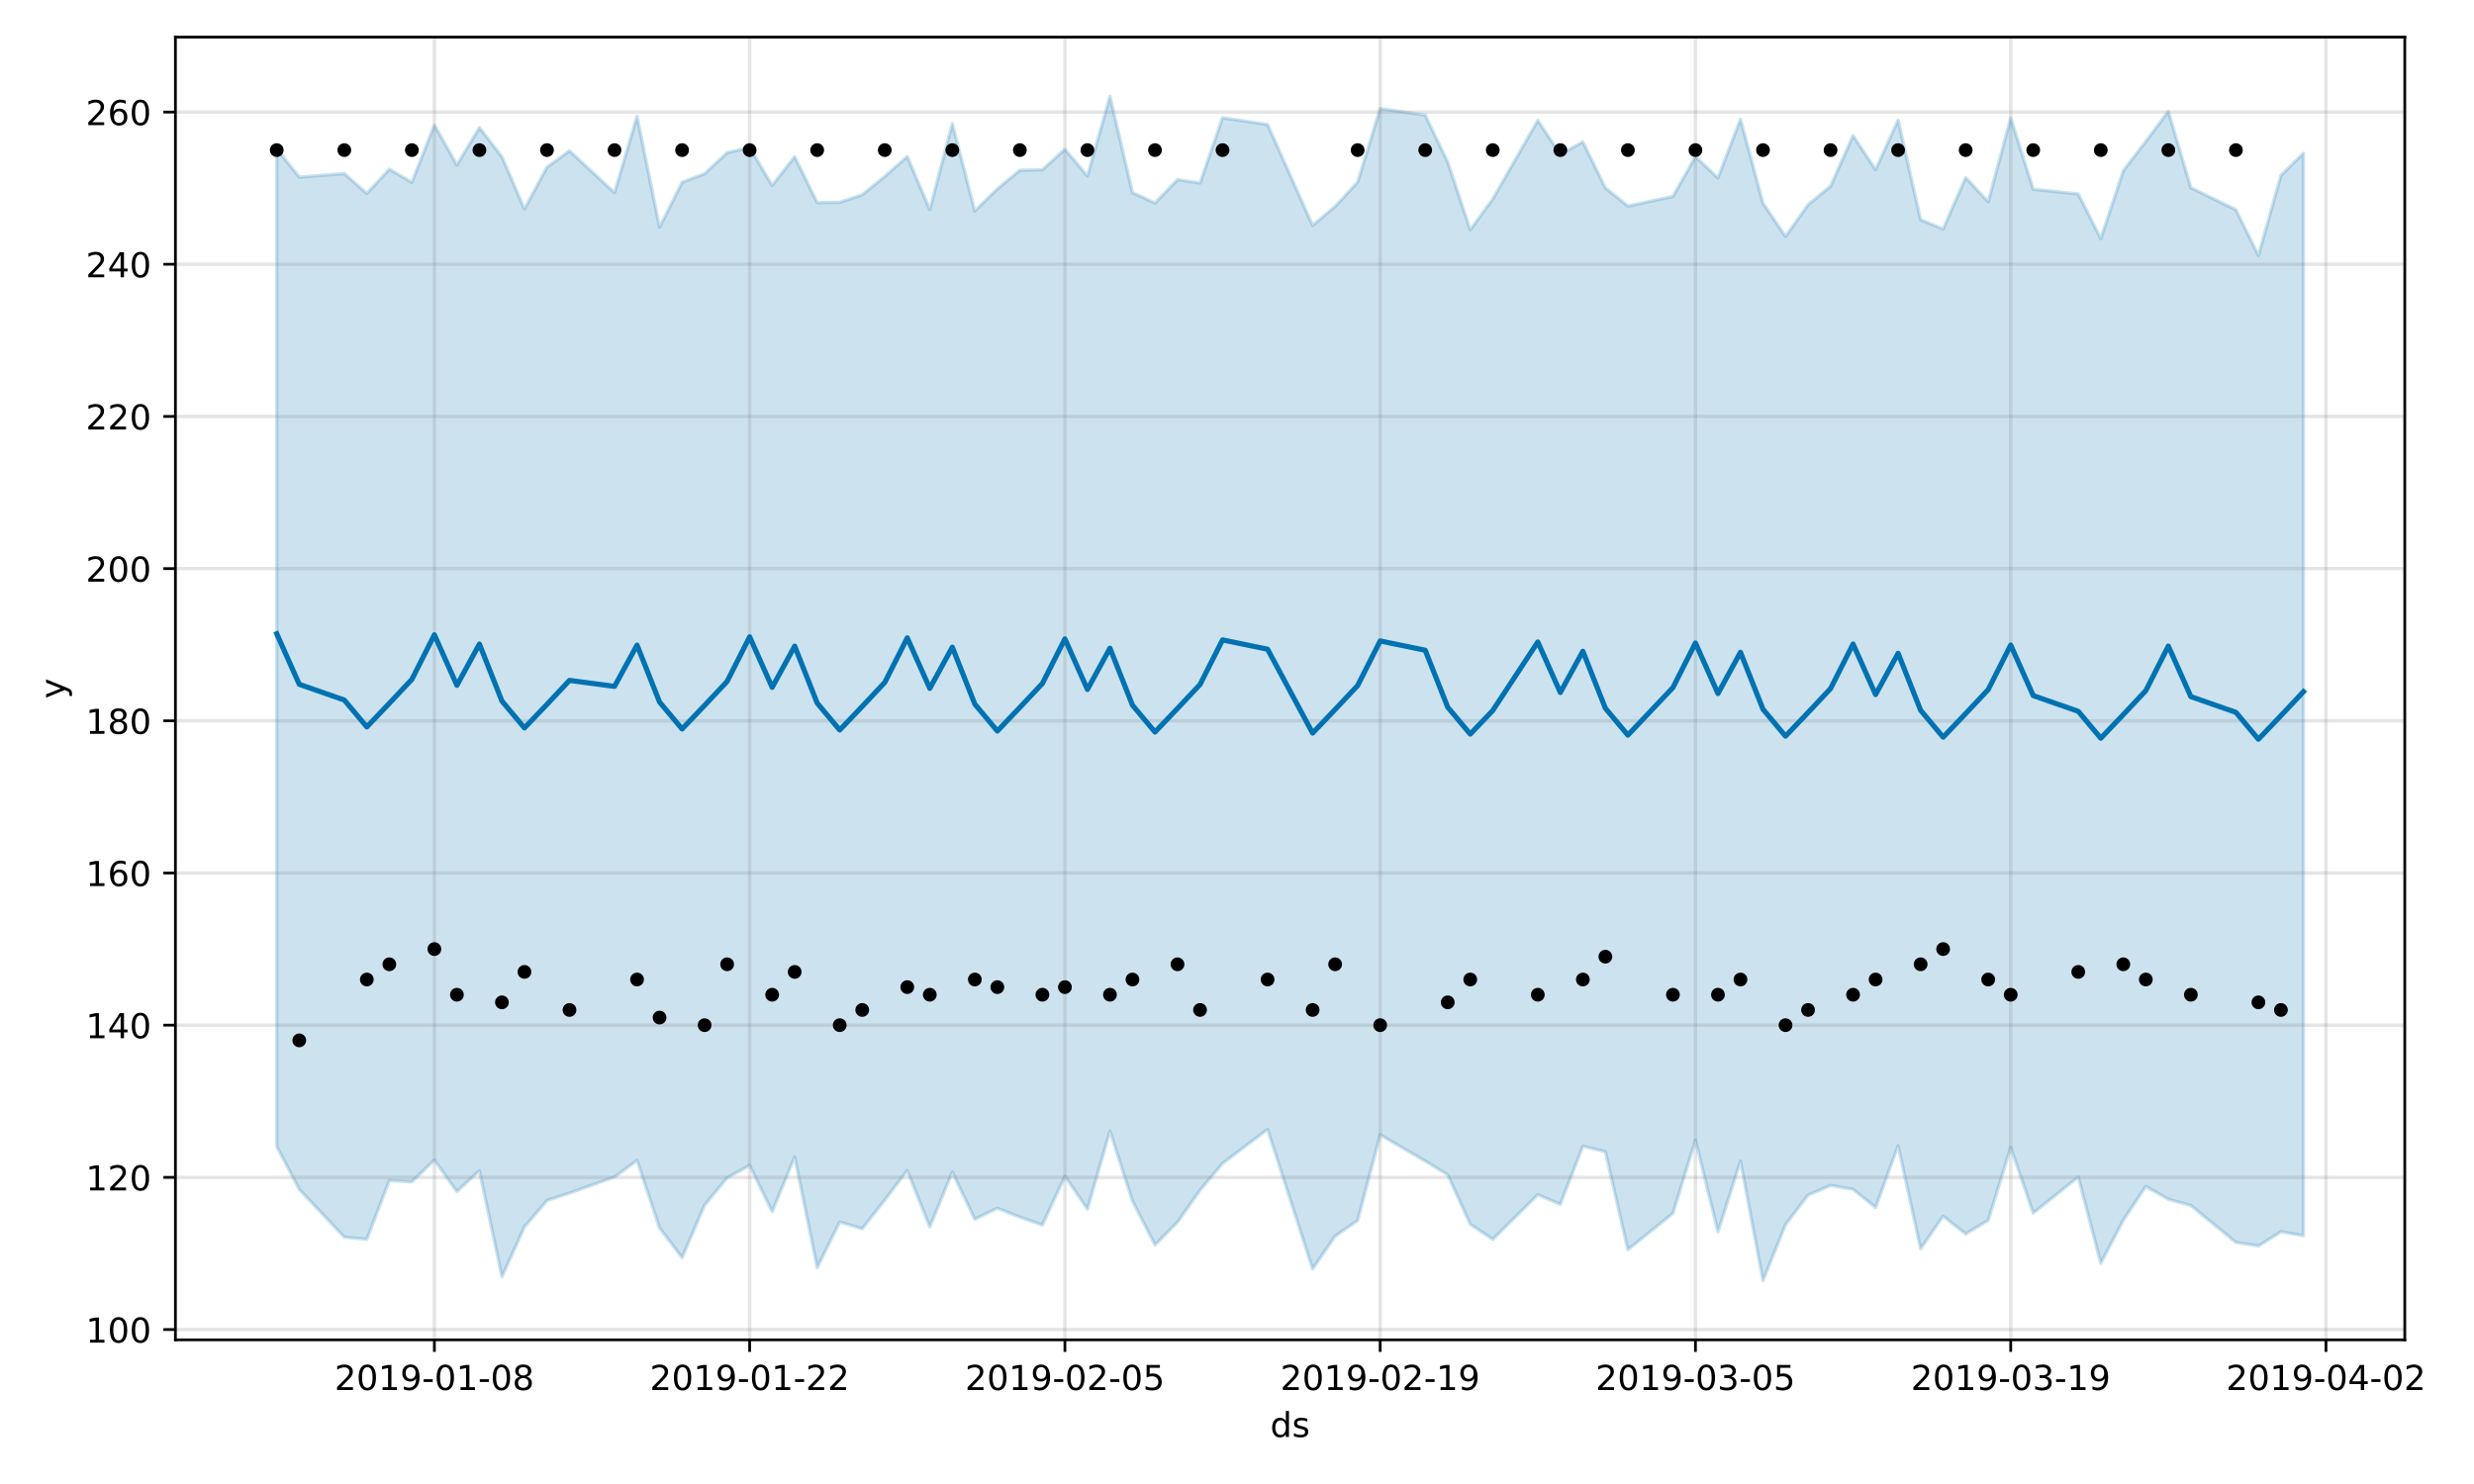<?xml version="1.0" encoding="utf-8" standalone="no"?>
<!DOCTYPE svg PUBLIC "-//W3C//DTD SVG 1.1//EN"
  "http://www.w3.org/Graphics/SVG/1.1/DTD/svg11.dtd">
<!-- Created with matplotlib (https://matplotlib.org/) -->
<svg height="432pt" version="1.1" viewBox="0 0 720 432" width="720pt" xmlns="http://www.w3.org/2000/svg" xmlns:xlink="http://www.w3.org/1999/xlink">
 <defs>
  <style type="text/css">
*{stroke-linecap:butt;stroke-linejoin:round;}
  </style>
 </defs>
 <g id="figure_1">
  <g id="patch_1">
   <path d="M 0 432 
L 720 432 
L 720 0 
L 0 0 
z
" style="fill:#ffffff;"/>
  </g>
  <g id="axes_1">
   <g id="patch_2">
    <path d="M 51.05 390.04 
L 699.857 390.04 
L 699.857 10.8 
L 51.05 10.8 
z
" style="fill:#ffffff;"/>
   </g>
   <g id="PolyCollection_1">
    <defs>
     <path d="M 80.541 -388.669 
L 80.541 -98.309 
L 87.095 -85.746 
L 100.202 -71.856 
L 106.756 -71.239 
L 113.309 -88.355 
L 119.863 -87.963 
L 126.417 -94.315 
L 132.97 -85.12 
L 139.524 -91.219 
L 146.077 -60.334 
L 152.631 -74.813 
L 159.185 -82.519 
L 165.738 -84.684 
L 178.845 -89.365 
L 185.399 -94.179 
L 191.953 -74.517 
L 198.506 -65.894 
L 205.06 -81.192 
L 211.613 -89.121 
L 218.167 -92.741 
L 224.721 -79.285 
L 231.274 -95.193 
L 237.828 -62.981 
L 244.381 -76.262 
L 250.935 -74.318 
L 257.489 -82.664 
L 264.042 -91.256 
L 270.596 -74.839 
L 277.15 -90.791 
L 283.703 -77.075 
L 290.257 -80.28 
L 296.81 -77.689 
L 303.364 -75.388 
L 309.918 -89.607 
L 316.471 -80.024 
L 323.025 -102.761 
L 329.578 -82.377 
L 336.132 -69.579 
L 342.686 -76.225 
L 349.239 -85.508 
L 355.793 -93.301 
L 368.9 -103.231 
L 382.007 -62.613 
L 388.561 -72.16 
L 395.114 -76.701 
L 401.668 -101.653 
L 414.775 -94.004 
L 421.329 -90.009 
L 427.883 -75.63 
L 434.436 -71.209 
L 447.543 -84.208 
L 454.097 -81.417 
L 460.651 -98.326 
L 467.204 -96.73 
L 473.758 -68.196 
L 486.865 -78.788 
L 493.419 -100.079 
L 499.972 -73.403 
L 506.526 -94.003 
L 513.079 -59.198 
L 519.633 -75.482 
L 526.187 -84.093 
L 532.74 -86.914 
L 539.294 -85.771 
L 545.847 -80.508 
L 552.401 -98.463 
L 558.955 -68.457 
L 565.508 -77.971 
L 572.062 -72.806 
L 578.616 -76.728 
L 585.169 -97.993 
L 591.723 -78.863 
L 604.83 -89.351 
L 611.384 -64.267 
L 617.937 -76.783 
L 624.491 -86.632 
L 631.044 -82.879 
L 637.598 -81.074 
L 650.705 -70.331 
L 657.259 -69.301 
L 663.812 -73.43 
L 670.366 -72.276 
L 670.366 -387.405 
L 670.366 -387.405 
L 663.812 -380.946 
L 657.259 -357.663 
L 650.705 -370.958 
L 637.598 -377.34 
L 631.044 -399.585 
L 624.491 -390.83 
L 617.937 -382.3 
L 611.384 -362.536 
L 604.83 -375.543 
L 591.723 -376.921 
L 585.169 -397.676 
L 578.616 -373.26 
L 572.062 -380.317 
L 565.508 -365.342 
L 558.955 -368.025 
L 552.401 -397.041 
L 545.847 -382.616 
L 539.294 -392.518 
L 532.74 -377.793 
L 526.187 -372.401 
L 519.633 -363.173 
L 513.079 -372.86 
L 506.526 -397.297 
L 499.972 -380.216 
L 493.419 -386.387 
L 486.865 -374.823 
L 473.758 -372.02 
L 467.204 -377.316 
L 460.651 -390.692 
L 454.097 -387.058 
L 447.543 -396.951 
L 434.436 -374.071 
L 427.883 -365.106 
L 421.329 -384.82 
L 414.775 -398.487 
L 401.668 -400.402 
L 395.114 -378.989 
L 388.561 -371.913 
L 382.007 -366.36 
L 368.9 -395.767 
L 355.793 -397.706 
L 349.239 -378.733 
L 342.686 -379.72 
L 336.132 -372.894 
L 329.578 -375.949 
L 323.025 -403.962 
L 316.471 -380.771 
L 309.918 -388.554 
L 303.364 -382.576 
L 296.81 -382.442 
L 290.257 -377.033 
L 283.703 -370.579 
L 277.15 -395.996 
L 270.596 -370.986 
L 264.042 -386.443 
L 257.489 -380.643 
L 250.935 -375.3 
L 244.381 -373.098 
L 237.828 -373.019 
L 231.274 -386.367 
L 224.721 -378.019 
L 218.167 -389.081 
L 211.613 -387.561 
L 205.06 -381.442 
L 198.506 -378.951 
L 191.953 -365.873 
L 185.399 -398.14 
L 178.845 -375.911 
L 165.738 -388.091 
L 159.185 -383.327 
L 152.631 -371.175 
L 146.077 -386.359 
L 139.524 -394.833 
L 132.97 -383.965 
L 126.417 -395.621 
L 119.863 -378.917 
L 113.309 -382.761 
L 106.756 -375.685 
L 100.202 -381.474 
L 87.095 -380.449 
L 80.541 -388.669 
z
" id="md297d607fe" style="stroke:#0072b2;stroke-opacity:0.2;"/>
    </defs>
    <g clip-path="url(#p75655ed208)">
     <use style="fill:#0072b2;fill-opacity:0.2;stroke:#0072b2;stroke-opacity:0.2;" x="0" xlink:href="#md297d607fe" y="432"/>
    </g>
   </g>
   <g id="matplotlib.axis_1">
    <g id="xtick_1">
     <g id="line2d_1">
      <path clip-path="url(#p75655ed208)" d="M 126.417 390.04 
L 126.417 10.8 
" style="fill:none;stroke:#808080;stroke-linecap:square;stroke-opacity:0.2;"/>
     </g>
     <g id="line2d_2">
      <defs>
       <path d="M 0 0 
L 0 3.5 
" id="md427507ac5" style="stroke:#000000;stroke-width:0.8;"/>
      </defs>
      <g>
       <use style="stroke:#000000;stroke-width:0.8;" x="126.417" xlink:href="#md427507ac5" y="390.04"/>
      </g>
     </g>
     <g id="text_1">
      <!-- 2019-01-08 -->
      <defs>
       <path d="M 19.188 8.297 
L 53.609 8.297 
L 53.609 0 
L 7.328 0 
L 7.328 8.297 
Q 12.938 14.109 22.625 23.891 
Q 32.328 33.688 34.812 36.531 
Q 39.547 41.844 41.422 45.531 
Q 43.312 49.219 43.312 52.781 
Q 43.312 58.594 39.234 62.25 
Q 35.156 65.922 28.609 65.922 
Q 23.969 65.922 18.812 64.312 
Q 13.672 62.703 7.812 59.422 
L 7.812 69.391 
Q 13.766 71.781 18.938 73 
Q 24.125 74.219 28.422 74.219 
Q 39.75 74.219 46.484 68.547 
Q 53.219 62.891 53.219 53.422 
Q 53.219 48.922 51.531 44.891 
Q 49.859 40.875 45.406 35.406 
Q 44.188 33.984 37.641 27.219 
Q 31.109 20.453 19.188 8.297 
z
" id="DejaVuSans-50"/>
       <path d="M 31.781 66.406 
Q 24.172 66.406 20.328 58.906 
Q 16.5 51.422 16.5 36.375 
Q 16.5 21.391 20.328 13.891 
Q 24.172 6.391 31.781 6.391 
Q 39.453 6.391 43.281 13.891 
Q 47.125 21.391 47.125 36.375 
Q 47.125 51.422 43.281 58.906 
Q 39.453 66.406 31.781 66.406 
z
M 31.781 74.219 
Q 44.047 74.219 50.516 64.516 
Q 56.984 54.828 56.984 36.375 
Q 56.984 17.969 50.516 8.266 
Q 44.047 -1.422 31.781 -1.422 
Q 19.531 -1.422 13.062 8.266 
Q 6.594 17.969 6.594 36.375 
Q 6.594 54.828 13.062 64.516 
Q 19.531 74.219 31.781 74.219 
z
" id="DejaVuSans-48"/>
       <path d="M 12.406 8.297 
L 28.516 8.297 
L 28.516 63.922 
L 10.984 60.406 
L 10.984 69.391 
L 28.422 72.906 
L 38.281 72.906 
L 38.281 8.297 
L 54.391 8.297 
L 54.391 0 
L 12.406 0 
z
" id="DejaVuSans-49"/>
       <path d="M 10.984 1.516 
L 10.984 10.5 
Q 14.703 8.734 18.5 7.812 
Q 22.312 6.891 25.984 6.891 
Q 35.75 6.891 40.891 13.453 
Q 46.047 20.016 46.781 33.406 
Q 43.953 29.203 39.594 26.953 
Q 35.25 24.703 29.984 24.703 
Q 19.047 24.703 12.672 31.312 
Q 6.297 37.938 6.297 49.422 
Q 6.297 60.641 12.938 67.422 
Q 19.578 74.219 30.609 74.219 
Q 43.266 74.219 49.922 64.516 
Q 56.594 54.828 56.594 36.375 
Q 56.594 19.141 48.406 8.859 
Q 40.234 -1.422 26.422 -1.422 
Q 22.703 -1.422 18.891 -0.688 
Q 15.094 0.047 10.984 1.516 
z
M 30.609 32.422 
Q 37.25 32.422 41.125 36.953 
Q 45.016 41.5 45.016 49.422 
Q 45.016 57.281 41.125 61.844 
Q 37.25 66.406 30.609 66.406 
Q 23.969 66.406 20.094 61.844 
Q 16.219 57.281 16.219 49.422 
Q 16.219 41.5 20.094 36.953 
Q 23.969 32.422 30.609 32.422 
z
" id="DejaVuSans-57"/>
       <path d="M 4.891 31.391 
L 31.203 31.391 
L 31.203 23.391 
L 4.891 23.391 
z
" id="DejaVuSans-45"/>
       <path d="M 31.781 34.625 
Q 24.75 34.625 20.719 30.859 
Q 16.703 27.094 16.703 20.516 
Q 16.703 13.922 20.719 10.156 
Q 24.75 6.391 31.781 6.391 
Q 38.812 6.391 42.859 10.172 
Q 46.922 13.969 46.922 20.516 
Q 46.922 27.094 42.891 30.859 
Q 38.875 34.625 31.781 34.625 
z
M 21.922 38.812 
Q 15.578 40.375 12.031 44.719 
Q 8.5 49.078 8.5 55.328 
Q 8.5 64.062 14.719 69.141 
Q 20.953 74.219 31.781 74.219 
Q 42.672 74.219 48.875 69.141 
Q 55.078 64.062 55.078 55.328 
Q 55.078 49.078 51.531 44.719 
Q 48 40.375 41.703 38.812 
Q 48.828 37.156 52.797 32.312 
Q 56.781 27.484 56.781 20.516 
Q 56.781 9.906 50.312 4.234 
Q 43.844 -1.422 31.781 -1.422 
Q 19.734 -1.422 13.25 4.234 
Q 6.781 9.906 6.781 20.516 
Q 6.781 27.484 10.781 32.312 
Q 14.797 37.156 21.922 38.812 
z
M 18.312 54.391 
Q 18.312 48.734 21.844 45.562 
Q 25.391 42.391 31.781 42.391 
Q 38.141 42.391 41.719 45.562 
Q 45.312 48.734 45.312 54.391 
Q 45.312 60.062 41.719 63.234 
Q 38.141 66.406 31.781 66.406 
Q 25.391 66.406 21.844 63.234 
Q 18.312 60.062 18.312 54.391 
z
" id="DejaVuSans-56"/>
      </defs>
      <g transform="translate(97.359 404.638)scale(0.1 -0.1)">
       <use xlink:href="#DejaVuSans-50"/>
       <use x="63.623" xlink:href="#DejaVuSans-48"/>
       <use x="127.246" xlink:href="#DejaVuSans-49"/>
       <use x="190.869" xlink:href="#DejaVuSans-57"/>
       <use x="254.492" xlink:href="#DejaVuSans-45"/>
       <use x="290.576" xlink:href="#DejaVuSans-48"/>
       <use x="354.199" xlink:href="#DejaVuSans-49"/>
       <use x="417.822" xlink:href="#DejaVuSans-45"/>
       <use x="453.906" xlink:href="#DejaVuSans-48"/>
       <use x="517.529" xlink:href="#DejaVuSans-56"/>
      </g>
     </g>
    </g>
    <g id="xtick_2">
     <g id="line2d_3">
      <path clip-path="url(#p75655ed208)" d="M 218.167 390.04 
L 218.167 10.8 
" style="fill:none;stroke:#808080;stroke-linecap:square;stroke-opacity:0.2;"/>
     </g>
     <g id="line2d_4">
      <g>
       <use style="stroke:#000000;stroke-width:0.8;" x="218.167" xlink:href="#md427507ac5" y="390.04"/>
      </g>
     </g>
     <g id="text_2">
      <!-- 2019-01-22 -->
      <g transform="translate(189.109 404.638)scale(0.1 -0.1)">
       <use xlink:href="#DejaVuSans-50"/>
       <use x="63.623" xlink:href="#DejaVuSans-48"/>
       <use x="127.246" xlink:href="#DejaVuSans-49"/>
       <use x="190.869" xlink:href="#DejaVuSans-57"/>
       <use x="254.492" xlink:href="#DejaVuSans-45"/>
       <use x="290.576" xlink:href="#DejaVuSans-48"/>
       <use x="354.199" xlink:href="#DejaVuSans-49"/>
       <use x="417.822" xlink:href="#DejaVuSans-45"/>
       <use x="453.906" xlink:href="#DejaVuSans-50"/>
       <use x="517.529" xlink:href="#DejaVuSans-50"/>
      </g>
     </g>
    </g>
    <g id="xtick_3">
     <g id="line2d_5">
      <path clip-path="url(#p75655ed208)" d="M 309.918 390.04 
L 309.918 10.8 
" style="fill:none;stroke:#808080;stroke-linecap:square;stroke-opacity:0.2;"/>
     </g>
     <g id="line2d_6">
      <g>
       <use style="stroke:#000000;stroke-width:0.8;" x="309.918" xlink:href="#md427507ac5" y="390.04"/>
      </g>
     </g>
     <g id="text_3">
      <!-- 2019-02-05 -->
      <defs>
       <path d="M 10.797 72.906 
L 49.516 72.906 
L 49.516 64.594 
L 19.828 64.594 
L 19.828 46.734 
Q 21.969 47.469 24.109 47.828 
Q 26.266 48.188 28.422 48.188 
Q 40.625 48.188 47.75 41.5 
Q 54.891 34.812 54.891 23.391 
Q 54.891 11.625 47.562 5.094 
Q 40.234 -1.422 26.906 -1.422 
Q 22.312 -1.422 17.547 -0.641 
Q 12.797 0.141 7.719 1.703 
L 7.719 11.625 
Q 12.109 9.234 16.797 8.062 
Q 21.484 6.891 26.703 6.891 
Q 35.156 6.891 40.078 11.328 
Q 45.016 15.766 45.016 23.391 
Q 45.016 31 40.078 35.438 
Q 35.156 39.891 26.703 39.891 
Q 22.75 39.891 18.812 39.016 
Q 14.891 38.141 10.797 36.281 
z
" id="DejaVuSans-53"/>
      </defs>
      <g transform="translate(280.86 404.638)scale(0.1 -0.1)">
       <use xlink:href="#DejaVuSans-50"/>
       <use x="63.623" xlink:href="#DejaVuSans-48"/>
       <use x="127.246" xlink:href="#DejaVuSans-49"/>
       <use x="190.869" xlink:href="#DejaVuSans-57"/>
       <use x="254.492" xlink:href="#DejaVuSans-45"/>
       <use x="290.576" xlink:href="#DejaVuSans-48"/>
       <use x="354.199" xlink:href="#DejaVuSans-50"/>
       <use x="417.822" xlink:href="#DejaVuSans-45"/>
       <use x="453.906" xlink:href="#DejaVuSans-48"/>
       <use x="517.529" xlink:href="#DejaVuSans-53"/>
      </g>
     </g>
    </g>
    <g id="xtick_4">
     <g id="line2d_7">
      <path clip-path="url(#p75655ed208)" d="M 401.668 390.04 
L 401.668 10.8 
" style="fill:none;stroke:#808080;stroke-linecap:square;stroke-opacity:0.2;"/>
     </g>
     <g id="line2d_8">
      <g>
       <use style="stroke:#000000;stroke-width:0.8;" x="401.668" xlink:href="#md427507ac5" y="390.04"/>
      </g>
     </g>
     <g id="text_4">
      <!-- 2019-02-19 -->
      <g transform="translate(372.61 404.638)scale(0.1 -0.1)">
       <use xlink:href="#DejaVuSans-50"/>
       <use x="63.623" xlink:href="#DejaVuSans-48"/>
       <use x="127.246" xlink:href="#DejaVuSans-49"/>
       <use x="190.869" xlink:href="#DejaVuSans-57"/>
       <use x="254.492" xlink:href="#DejaVuSans-45"/>
       <use x="290.576" xlink:href="#DejaVuSans-48"/>
       <use x="354.199" xlink:href="#DejaVuSans-50"/>
       <use x="417.822" xlink:href="#DejaVuSans-45"/>
       <use x="453.906" xlink:href="#DejaVuSans-49"/>
       <use x="517.529" xlink:href="#DejaVuSans-57"/>
      </g>
     </g>
    </g>
    <g id="xtick_5">
     <g id="line2d_9">
      <path clip-path="url(#p75655ed208)" d="M 493.419 390.04 
L 493.419 10.8 
" style="fill:none;stroke:#808080;stroke-linecap:square;stroke-opacity:0.2;"/>
     </g>
     <g id="line2d_10">
      <g>
       <use style="stroke:#000000;stroke-width:0.8;" x="493.419" xlink:href="#md427507ac5" y="390.04"/>
      </g>
     </g>
     <g id="text_5">
      <!-- 2019-03-05 -->
      <defs>
       <path d="M 40.578 39.312 
Q 47.656 37.797 51.625 33 
Q 55.609 28.219 55.609 21.188 
Q 55.609 10.406 48.188 4.484 
Q 40.766 -1.422 27.094 -1.422 
Q 22.516 -1.422 17.656 -0.516 
Q 12.797 0.391 7.625 2.203 
L 7.625 11.719 
Q 11.719 9.328 16.594 8.109 
Q 21.484 6.891 26.812 6.891 
Q 36.078 6.891 40.938 10.547 
Q 45.797 14.203 45.797 21.188 
Q 45.797 27.641 41.281 31.266 
Q 36.766 34.906 28.719 34.906 
L 20.219 34.906 
L 20.219 43.016 
L 29.109 43.016 
Q 36.375 43.016 40.234 45.922 
Q 44.094 48.828 44.094 54.297 
Q 44.094 59.906 40.109 62.906 
Q 36.141 65.922 28.719 65.922 
Q 24.656 65.922 20.016 65.031 
Q 15.375 64.156 9.812 62.312 
L 9.812 71.094 
Q 15.438 72.656 20.344 73.438 
Q 25.25 74.219 29.594 74.219 
Q 40.828 74.219 47.359 69.109 
Q 53.906 64.016 53.906 55.328 
Q 53.906 49.266 50.438 45.094 
Q 46.969 40.922 40.578 39.312 
z
" id="DejaVuSans-51"/>
      </defs>
      <g transform="translate(464.361 404.638)scale(0.1 -0.1)">
       <use xlink:href="#DejaVuSans-50"/>
       <use x="63.623" xlink:href="#DejaVuSans-48"/>
       <use x="127.246" xlink:href="#DejaVuSans-49"/>
       <use x="190.869" xlink:href="#DejaVuSans-57"/>
       <use x="254.492" xlink:href="#DejaVuSans-45"/>
       <use x="290.576" xlink:href="#DejaVuSans-48"/>
       <use x="354.199" xlink:href="#DejaVuSans-51"/>
       <use x="417.822" xlink:href="#DejaVuSans-45"/>
       <use x="453.906" xlink:href="#DejaVuSans-48"/>
       <use x="517.529" xlink:href="#DejaVuSans-53"/>
      </g>
     </g>
    </g>
    <g id="xtick_6">
     <g id="line2d_11">
      <path clip-path="url(#p75655ed208)" d="M 585.169 390.04 
L 585.169 10.8 
" style="fill:none;stroke:#808080;stroke-linecap:square;stroke-opacity:0.2;"/>
     </g>
     <g id="line2d_12">
      <g>
       <use style="stroke:#000000;stroke-width:0.8;" x="585.169" xlink:href="#md427507ac5" y="390.04"/>
      </g>
     </g>
     <g id="text_6">
      <!-- 2019-03-19 -->
      <g transform="translate(556.111 404.638)scale(0.1 -0.1)">
       <use xlink:href="#DejaVuSans-50"/>
       <use x="63.623" xlink:href="#DejaVuSans-48"/>
       <use x="127.246" xlink:href="#DejaVuSans-49"/>
       <use x="190.869" xlink:href="#DejaVuSans-57"/>
       <use x="254.492" xlink:href="#DejaVuSans-45"/>
       <use x="290.576" xlink:href="#DejaVuSans-48"/>
       <use x="354.199" xlink:href="#DejaVuSans-51"/>
       <use x="417.822" xlink:href="#DejaVuSans-45"/>
       <use x="453.906" xlink:href="#DejaVuSans-49"/>
       <use x="517.529" xlink:href="#DejaVuSans-57"/>
      </g>
     </g>
    </g>
    <g id="xtick_7">
     <g id="line2d_13">
      <path clip-path="url(#p75655ed208)" d="M 676.92 390.04 
L 676.92 10.8 
" style="fill:none;stroke:#808080;stroke-linecap:square;stroke-opacity:0.2;"/>
     </g>
     <g id="line2d_14">
      <g>
       <use style="stroke:#000000;stroke-width:0.8;" x="676.92" xlink:href="#md427507ac5" y="390.04"/>
      </g>
     </g>
     <g id="text_7">
      <!-- 2019-04-02 -->
      <defs>
       <path d="M 37.797 64.312 
L 12.891 25.391 
L 37.797 25.391 
z
M 35.203 72.906 
L 47.609 72.906 
L 47.609 25.391 
L 58.016 25.391 
L 58.016 17.188 
L 47.609 17.188 
L 47.609 0 
L 37.797 0 
L 37.797 17.188 
L 4.891 17.188 
L 4.891 26.703 
z
" id="DejaVuSans-52"/>
      </defs>
      <g transform="translate(647.862 404.638)scale(0.1 -0.1)">
       <use xlink:href="#DejaVuSans-50"/>
       <use x="63.623" xlink:href="#DejaVuSans-48"/>
       <use x="127.246" xlink:href="#DejaVuSans-49"/>
       <use x="190.869" xlink:href="#DejaVuSans-57"/>
       <use x="254.492" xlink:href="#DejaVuSans-45"/>
       <use x="290.576" xlink:href="#DejaVuSans-48"/>
       <use x="354.199" xlink:href="#DejaVuSans-52"/>
       <use x="417.822" xlink:href="#DejaVuSans-45"/>
       <use x="453.906" xlink:href="#DejaVuSans-48"/>
       <use x="517.529" xlink:href="#DejaVuSans-50"/>
      </g>
     </g>
    </g>
    <g id="text_8">
     <!-- ds -->
     <defs>
      <path d="M 45.406 46.391 
L 45.406 75.984 
L 54.391 75.984 
L 54.391 0 
L 45.406 0 
L 45.406 8.203 
Q 42.578 3.328 38.25 0.953 
Q 33.938 -1.422 27.875 -1.422 
Q 17.969 -1.422 11.734 6.484 
Q 5.516 14.406 5.516 27.297 
Q 5.516 40.188 11.734 48.094 
Q 17.969 56 27.875 56 
Q 33.938 56 38.25 53.625 
Q 42.578 51.266 45.406 46.391 
z
M 14.797 27.297 
Q 14.797 17.391 18.875 11.75 
Q 22.953 6.109 30.078 6.109 
Q 37.203 6.109 41.297 11.75 
Q 45.406 17.391 45.406 27.297 
Q 45.406 37.203 41.297 42.844 
Q 37.203 48.484 30.078 48.484 
Q 22.953 48.484 18.875 42.844 
Q 14.797 37.203 14.797 27.297 
z
" id="DejaVuSans-100"/>
      <path d="M 44.281 53.078 
L 44.281 44.578 
Q 40.484 46.531 36.375 47.5 
Q 32.281 48.484 27.875 48.484 
Q 21.188 48.484 17.844 46.438 
Q 14.5 44.391 14.5 40.281 
Q 14.5 37.156 16.891 35.375 
Q 19.281 33.594 26.516 31.984 
L 29.594 31.297 
Q 39.156 29.25 43.188 25.516 
Q 47.219 21.781 47.219 15.094 
Q 47.219 7.469 41.188 3.016 
Q 35.156 -1.422 24.609 -1.422 
Q 20.219 -1.422 15.453 -0.562 
Q 10.688 0.297 5.422 2 
L 5.422 11.281 
Q 10.406 8.688 15.234 7.391 
Q 20.062 6.109 24.812 6.109 
Q 31.156 6.109 34.562 8.281 
Q 37.984 10.453 37.984 14.406 
Q 37.984 18.062 35.516 20.016 
Q 33.062 21.969 24.703 23.781 
L 21.578 24.516 
Q 13.234 26.266 9.516 29.906 
Q 5.812 33.547 5.812 39.891 
Q 5.812 47.609 11.281 51.797 
Q 16.75 56 26.812 56 
Q 31.781 56 36.172 55.266 
Q 40.578 54.547 44.281 53.078 
z
" id="DejaVuSans-115"/>
     </defs>
     <g transform="translate(369.675 418.317)scale(0.1 -0.1)">
      <use xlink:href="#DejaVuSans-100"/>
      <use x="63.477" xlink:href="#DejaVuSans-115"/>
     </g>
    </g>
   </g>
   <g id="matplotlib.axis_2">
    <g id="ytick_1">
     <g id="line2d_15">
      <path clip-path="url(#p75655ed208)" d="M 51.05 387.034 
L 699.857 387.034 
" style="fill:none;stroke:#808080;stroke-linecap:square;stroke-opacity:0.2;"/>
     </g>
     <g id="line2d_16">
      <defs>
       <path d="M 0 0 
L -3.5 0 
" id="m67e6e2fbe4" style="stroke:#000000;stroke-width:0.8;"/>
      </defs>
      <g>
       <use style="stroke:#000000;stroke-width:0.8;" x="51.05" xlink:href="#m67e6e2fbe4" y="387.034"/>
      </g>
     </g>
     <g id="text_9">
      <!-- 100 -->
      <g transform="translate(24.962 390.833)scale(0.1 -0.1)">
       <use xlink:href="#DejaVuSans-49"/>
       <use x="63.623" xlink:href="#DejaVuSans-48"/>
       <use x="127.246" xlink:href="#DejaVuSans-48"/>
      </g>
     </g>
    </g>
    <g id="ytick_2">
     <g id="line2d_17">
      <path clip-path="url(#p75655ed208)" d="M 51.05 342.733 
L 699.857 342.733 
" style="fill:none;stroke:#808080;stroke-linecap:square;stroke-opacity:0.2;"/>
     </g>
     <g id="line2d_18">
      <g>
       <use style="stroke:#000000;stroke-width:0.8;" x="51.05" xlink:href="#m67e6e2fbe4" y="342.733"/>
      </g>
     </g>
     <g id="text_10">
      <!-- 120 -->
      <g transform="translate(24.962 346.532)scale(0.1 -0.1)">
       <use xlink:href="#DejaVuSans-49"/>
       <use x="63.623" xlink:href="#DejaVuSans-50"/>
       <use x="127.246" xlink:href="#DejaVuSans-48"/>
      </g>
     </g>
    </g>
    <g id="ytick_3">
     <g id="line2d_19">
      <path clip-path="url(#p75655ed208)" d="M 51.05 298.431 
L 699.857 298.431 
" style="fill:none;stroke:#808080;stroke-linecap:square;stroke-opacity:0.2;"/>
     </g>
     <g id="line2d_20">
      <g>
       <use style="stroke:#000000;stroke-width:0.8;" x="51.05" xlink:href="#m67e6e2fbe4" y="298.431"/>
      </g>
     </g>
     <g id="text_11">
      <!-- 140 -->
      <g transform="translate(24.962 302.23)scale(0.1 -0.1)">
       <use xlink:href="#DejaVuSans-49"/>
       <use x="63.623" xlink:href="#DejaVuSans-52"/>
       <use x="127.246" xlink:href="#DejaVuSans-48"/>
      </g>
     </g>
    </g>
    <g id="ytick_4">
     <g id="line2d_21">
      <path clip-path="url(#p75655ed208)" d="M 51.05 254.13 
L 699.857 254.13 
" style="fill:none;stroke:#808080;stroke-linecap:square;stroke-opacity:0.2;"/>
     </g>
     <g id="line2d_22">
      <g>
       <use style="stroke:#000000;stroke-width:0.8;" x="51.05" xlink:href="#m67e6e2fbe4" y="254.13"/>
      </g>
     </g>
     <g id="text_12">
      <!-- 160 -->
      <defs>
       <path d="M 33.016 40.375 
Q 26.375 40.375 22.484 35.828 
Q 18.609 31.297 18.609 23.391 
Q 18.609 15.531 22.484 10.953 
Q 26.375 6.391 33.016 6.391 
Q 39.656 6.391 43.531 10.953 
Q 47.406 15.531 47.406 23.391 
Q 47.406 31.297 43.531 35.828 
Q 39.656 40.375 33.016 40.375 
z
M 52.594 71.297 
L 52.594 62.312 
Q 48.875 64.062 45.094 64.984 
Q 41.312 65.922 37.594 65.922 
Q 27.828 65.922 22.672 59.328 
Q 17.531 52.734 16.797 39.406 
Q 19.672 43.656 24.016 45.922 
Q 28.375 48.188 33.594 48.188 
Q 44.578 48.188 50.953 41.516 
Q 57.328 34.859 57.328 23.391 
Q 57.328 12.156 50.688 5.359 
Q 44.047 -1.422 33.016 -1.422 
Q 20.359 -1.422 13.672 8.266 
Q 6.984 17.969 6.984 36.375 
Q 6.984 53.656 15.188 63.938 
Q 23.391 74.219 37.203 74.219 
Q 40.922 74.219 44.703 73.484 
Q 48.484 72.75 52.594 71.297 
z
" id="DejaVuSans-54"/>
      </defs>
      <g transform="translate(24.962 257.929)scale(0.1 -0.1)">
       <use xlink:href="#DejaVuSans-49"/>
       <use x="63.623" xlink:href="#DejaVuSans-54"/>
       <use x="127.246" xlink:href="#DejaVuSans-48"/>
      </g>
     </g>
    </g>
    <g id="ytick_5">
     <g id="line2d_23">
      <path clip-path="url(#p75655ed208)" d="M 51.05 209.828 
L 699.857 209.828 
" style="fill:none;stroke:#808080;stroke-linecap:square;stroke-opacity:0.2;"/>
     </g>
     <g id="line2d_24">
      <g>
       <use style="stroke:#000000;stroke-width:0.8;" x="51.05" xlink:href="#m67e6e2fbe4" y="209.828"/>
      </g>
     </g>
     <g id="text_13">
      <!-- 180 -->
      <g transform="translate(24.962 213.627)scale(0.1 -0.1)">
       <use xlink:href="#DejaVuSans-49"/>
       <use x="63.623" xlink:href="#DejaVuSans-56"/>
       <use x="127.246" xlink:href="#DejaVuSans-48"/>
      </g>
     </g>
    </g>
    <g id="ytick_6">
     <g id="line2d_25">
      <path clip-path="url(#p75655ed208)" d="M 51.05 165.527 
L 699.857 165.527 
" style="fill:none;stroke:#808080;stroke-linecap:square;stroke-opacity:0.2;"/>
     </g>
     <g id="line2d_26">
      <g>
       <use style="stroke:#000000;stroke-width:0.8;" x="51.05" xlink:href="#m67e6e2fbe4" y="165.527"/>
      </g>
     </g>
     <g id="text_14">
      <!-- 200 -->
      <g transform="translate(24.962 169.326)scale(0.1 -0.1)">
       <use xlink:href="#DejaVuSans-50"/>
       <use x="63.623" xlink:href="#DejaVuSans-48"/>
       <use x="127.246" xlink:href="#DejaVuSans-48"/>
      </g>
     </g>
    </g>
    <g id="ytick_7">
     <g id="line2d_27">
      <path clip-path="url(#p75655ed208)" d="M 51.05 121.225 
L 699.857 121.225 
" style="fill:none;stroke:#808080;stroke-linecap:square;stroke-opacity:0.2;"/>
     </g>
     <g id="line2d_28">
      <g>
       <use style="stroke:#000000;stroke-width:0.8;" x="51.05" xlink:href="#m67e6e2fbe4" y="121.225"/>
      </g>
     </g>
     <g id="text_15">
      <!-- 220 -->
      <g transform="translate(24.962 125.024)scale(0.1 -0.1)">
       <use xlink:href="#DejaVuSans-50"/>
       <use x="63.623" xlink:href="#DejaVuSans-50"/>
       <use x="127.246" xlink:href="#DejaVuSans-48"/>
      </g>
     </g>
    </g>
    <g id="ytick_8">
     <g id="line2d_29">
      <path clip-path="url(#p75655ed208)" d="M 51.05 76.924 
L 699.857 76.924 
" style="fill:none;stroke:#808080;stroke-linecap:square;stroke-opacity:0.2;"/>
     </g>
     <g id="line2d_30">
      <g>
       <use style="stroke:#000000;stroke-width:0.8;" x="51.05" xlink:href="#m67e6e2fbe4" y="76.924"/>
      </g>
     </g>
     <g id="text_16">
      <!-- 240 -->
      <g transform="translate(24.962 80.723)scale(0.1 -0.1)">
       <use xlink:href="#DejaVuSans-50"/>
       <use x="63.623" xlink:href="#DejaVuSans-52"/>
       <use x="127.246" xlink:href="#DejaVuSans-48"/>
      </g>
     </g>
    </g>
    <g id="ytick_9">
     <g id="line2d_31">
      <path clip-path="url(#p75655ed208)" d="M 51.05 32.622 
L 699.857 32.622 
" style="fill:none;stroke:#808080;stroke-linecap:square;stroke-opacity:0.2;"/>
     </g>
     <g id="line2d_32">
      <g>
       <use style="stroke:#000000;stroke-width:0.8;" x="51.05" xlink:href="#m67e6e2fbe4" y="32.622"/>
      </g>
     </g>
     <g id="text_17">
      <!-- 260 -->
      <g transform="translate(24.962 36.421)scale(0.1 -0.1)">
       <use xlink:href="#DejaVuSans-50"/>
       <use x="63.623" xlink:href="#DejaVuSans-54"/>
       <use x="127.246" xlink:href="#DejaVuSans-48"/>
      </g>
     </g>
    </g>
    <g id="text_18">
     <!-- y -->
     <defs>
      <path d="M 32.172 -5.078 
Q 28.375 -14.844 24.75 -17.812 
Q 21.141 -20.797 15.094 -20.797 
L 7.906 -20.797 
L 7.906 -13.281 
L 13.188 -13.281 
Q 16.891 -13.281 18.938 -11.516 
Q 21 -9.766 23.484 -3.219 
L 25.094 0.875 
L 2.984 54.688 
L 12.5 54.688 
L 29.594 11.922 
L 46.688 54.688 
L 56.203 54.688 
z
" id="DejaVuSans-121"/>
     </defs>
     <g transform="translate(18.883 203.379)rotate(-90)scale(0.1 -0.1)">
      <use xlink:href="#DejaVuSans-121"/>
     </g>
    </g>
   </g>
   <g id="line2d_33">
    <defs>
     <path d="M 0 1.5 
C 0.398 1.5 0.779 1.342 1.061 1.061 
C 1.342 0.779 1.5 0.398 1.5 0 
C 1.5 -0.398 1.342 -0.779 1.061 -1.061 
C 0.779 -1.342 0.398 -1.5 0 -1.5 
C -0.398 -1.5 -0.779 -1.342 -1.061 -1.061 
C -1.342 -0.779 -1.5 -0.398 -1.5 0 
C -1.5 0.398 -1.342 0.779 -1.061 1.061 
C -0.779 1.342 -0.398 1.5 0 1.5 
z
" id="mffcc41e63a" style="stroke:#000000;"/>
    </defs>
    <g clip-path="url(#p75655ed208)">
     <use style="stroke:#000000;" x="80.541" xlink:href="#mffcc41e63a" y="43.697"/>
     <use style="stroke:#000000;" x="87.095" xlink:href="#mffcc41e63a" y="302.861"/>
     <use style="stroke:#000000;" x="100.202" xlink:href="#mffcc41e63a" y="43.697"/>
     <use style="stroke:#000000;" x="106.756" xlink:href="#mffcc41e63a" y="285.141"/>
     <use style="stroke:#000000;" x="113.309" xlink:href="#mffcc41e63a" y="280.71"/>
     <use style="stroke:#000000;" x="119.863" xlink:href="#mffcc41e63a" y="43.697"/>
     <use style="stroke:#000000;" x="126.417" xlink:href="#mffcc41e63a" y="276.28"/>
     <use style="stroke:#000000;" x="132.97" xlink:href="#mffcc41e63a" y="289.571"/>
     <use style="stroke:#000000;" x="139.524" xlink:href="#mffcc41e63a" y="43.697"/>
     <use style="stroke:#000000;" x="146.077" xlink:href="#mffcc41e63a" y="291.786"/>
     <use style="stroke:#000000;" x="152.631" xlink:href="#mffcc41e63a" y="282.926"/>
     <use style="stroke:#000000;" x="159.185" xlink:href="#mffcc41e63a" y="43.697"/>
     <use style="stroke:#000000;" x="165.738" xlink:href="#mffcc41e63a" y="294.001"/>
     <use style="stroke:#000000;" x="178.845" xlink:href="#mffcc41e63a" y="43.697"/>
     <use style="stroke:#000000;" x="185.399" xlink:href="#mffcc41e63a" y="285.141"/>
     <use style="stroke:#000000;" x="191.953" xlink:href="#mffcc41e63a" y="296.216"/>
     <use style="stroke:#000000;" x="198.506" xlink:href="#mffcc41e63a" y="43.697"/>
     <use style="stroke:#000000;" x="205.06" xlink:href="#mffcc41e63a" y="298.431"/>
     <use style="stroke:#000000;" x="211.613" xlink:href="#mffcc41e63a" y="280.71"/>
     <use style="stroke:#000000;" x="218.167" xlink:href="#mffcc41e63a" y="43.697"/>
     <use style="stroke:#000000;" x="224.721" xlink:href="#mffcc41e63a" y="289.571"/>
     <use style="stroke:#000000;" x="231.274" xlink:href="#mffcc41e63a" y="282.926"/>
     <use style="stroke:#000000;" x="237.828" xlink:href="#mffcc41e63a" y="43.697"/>
     <use style="stroke:#000000;" x="244.381" xlink:href="#mffcc41e63a" y="298.431"/>
     <use style="stroke:#000000;" x="250.935" xlink:href="#mffcc41e63a" y="294.001"/>
     <use style="stroke:#000000;" x="257.489" xlink:href="#mffcc41e63a" y="43.697"/>
     <use style="stroke:#000000;" x="264.042" xlink:href="#mffcc41e63a" y="287.356"/>
     <use style="stroke:#000000;" x="270.596" xlink:href="#mffcc41e63a" y="289.571"/>
     <use style="stroke:#000000;" x="277.15" xlink:href="#mffcc41e63a" y="43.697"/>
     <use style="stroke:#000000;" x="283.703" xlink:href="#mffcc41e63a" y="285.141"/>
     <use style="stroke:#000000;" x="290.257" xlink:href="#mffcc41e63a" y="287.356"/>
     <use style="stroke:#000000;" x="296.81" xlink:href="#mffcc41e63a" y="43.697"/>
     <use style="stroke:#000000;" x="303.364" xlink:href="#mffcc41e63a" y="289.571"/>
     <use style="stroke:#000000;" x="309.918" xlink:href="#mffcc41e63a" y="287.356"/>
     <use style="stroke:#000000;" x="316.471" xlink:href="#mffcc41e63a" y="43.697"/>
     <use style="stroke:#000000;" x="323.025" xlink:href="#mffcc41e63a" y="289.571"/>
     <use style="stroke:#000000;" x="329.578" xlink:href="#mffcc41e63a" y="285.141"/>
     <use style="stroke:#000000;" x="336.132" xlink:href="#mffcc41e63a" y="43.697"/>
     <use style="stroke:#000000;" x="342.686" xlink:href="#mffcc41e63a" y="280.71"/>
     <use style="stroke:#000000;" x="349.239" xlink:href="#mffcc41e63a" y="294.001"/>
     <use style="stroke:#000000;" x="355.793" xlink:href="#mffcc41e63a" y="43.697"/>
     <use style="stroke:#000000;" x="368.9" xlink:href="#mffcc41e63a" y="285.141"/>
     <use style="stroke:#000000;" x="382.007" xlink:href="#mffcc41e63a" y="294.001"/>
     <use style="stroke:#000000;" x="388.561" xlink:href="#mffcc41e63a" y="280.71"/>
     <use style="stroke:#000000;" x="395.114" xlink:href="#mffcc41e63a" y="43.697"/>
     <use style="stroke:#000000;" x="401.668" xlink:href="#mffcc41e63a" y="298.431"/>
     <use style="stroke:#000000;" x="414.775" xlink:href="#mffcc41e63a" y="43.697"/>
     <use style="stroke:#000000;" x="421.329" xlink:href="#mffcc41e63a" y="291.786"/>
     <use style="stroke:#000000;" x="427.883" xlink:href="#mffcc41e63a" y="285.141"/>
     <use style="stroke:#000000;" x="434.436" xlink:href="#mffcc41e63a" y="43.697"/>
     <use style="stroke:#000000;" x="447.543" xlink:href="#mffcc41e63a" y="289.571"/>
     <use style="stroke:#000000;" x="454.097" xlink:href="#mffcc41e63a" y="43.697"/>
     <use style="stroke:#000000;" x="460.651" xlink:href="#mffcc41e63a" y="285.141"/>
     <use style="stroke:#000000;" x="467.204" xlink:href="#mffcc41e63a" y="278.495"/>
     <use style="stroke:#000000;" x="473.758" xlink:href="#mffcc41e63a" y="43.697"/>
     <use style="stroke:#000000;" x="486.865" xlink:href="#mffcc41e63a" y="289.571"/>
     <use style="stroke:#000000;" x="493.419" xlink:href="#mffcc41e63a" y="43.697"/>
     <use style="stroke:#000000;" x="499.972" xlink:href="#mffcc41e63a" y="289.571"/>
     <use style="stroke:#000000;" x="506.526" xlink:href="#mffcc41e63a" y="285.141"/>
     <use style="stroke:#000000;" x="513.079" xlink:href="#mffcc41e63a" y="43.697"/>
     <use style="stroke:#000000;" x="519.633" xlink:href="#mffcc41e63a" y="298.431"/>
     <use style="stroke:#000000;" x="526.187" xlink:href="#mffcc41e63a" y="294.001"/>
     <use style="stroke:#000000;" x="532.74" xlink:href="#mffcc41e63a" y="43.697"/>
     <use style="stroke:#000000;" x="539.294" xlink:href="#mffcc41e63a" y="289.571"/>
     <use style="stroke:#000000;" x="545.847" xlink:href="#mffcc41e63a" y="285.141"/>
     <use style="stroke:#000000;" x="552.401" xlink:href="#mffcc41e63a" y="43.697"/>
     <use style="stroke:#000000;" x="558.955" xlink:href="#mffcc41e63a" y="280.71"/>
     <use style="stroke:#000000;" x="565.508" xlink:href="#mffcc41e63a" y="276.28"/>
     <use style="stroke:#000000;" x="572.062" xlink:href="#mffcc41e63a" y="43.697"/>
     <use style="stroke:#000000;" x="578.616" xlink:href="#mffcc41e63a" y="285.141"/>
     <use style="stroke:#000000;" x="585.169" xlink:href="#mffcc41e63a" y="289.571"/>
     <use style="stroke:#000000;" x="591.723" xlink:href="#mffcc41e63a" y="43.697"/>
     <use style="stroke:#000000;" x="604.83" xlink:href="#mffcc41e63a" y="282.926"/>
     <use style="stroke:#000000;" x="611.384" xlink:href="#mffcc41e63a" y="43.697"/>
     <use style="stroke:#000000;" x="617.937" xlink:href="#mffcc41e63a" y="280.71"/>
     <use style="stroke:#000000;" x="624.491" xlink:href="#mffcc41e63a" y="285.141"/>
     <use style="stroke:#000000;" x="631.044" xlink:href="#mffcc41e63a" y="43.697"/>
     <use style="stroke:#000000;" x="637.598" xlink:href="#mffcc41e63a" y="289.571"/>
     <use style="stroke:#000000;" x="650.705" xlink:href="#mffcc41e63a" y="43.697"/>
     <use style="stroke:#000000;" x="657.259" xlink:href="#mffcc41e63a" y="291.786"/>
     <use style="stroke:#000000;" x="663.812" xlink:href="#mffcc41e63a" y="294.001"/>
    </g>
   </g>
   <g id="line2d_34">
    <path clip-path="url(#p75655ed208)" d="M 80.541 184.493 
L 87.095 199.206 
L 100.202 203.783 
L 106.756 211.61 
L 113.309 204.74 
L 119.863 197.767 
L 126.417 184.791 
L 132.97 199.504 
L 139.524 187.496 
L 146.077 204.081 
L 152.631 211.909 
L 159.185 205.039 
L 165.738 198.066 
L 178.845 199.803 
L 185.399 187.794 
L 191.953 204.38 
L 198.506 212.207 
L 205.06 205.337 
L 211.613 198.364 
L 218.167 185.388 
L 224.721 200.102 
L 231.274 188.093 
L 237.828 204.679 
L 244.381 212.506 
L 250.935 205.636 
L 257.489 198.663 
L 264.042 185.687 
L 270.596 200.4 
L 277.15 188.392 
L 283.703 204.977 
L 290.257 212.805 
L 296.81 205.934 
L 303.364 198.962 
L 309.918 185.986 
L 316.471 200.699 
L 323.025 188.69 
L 329.578 205.276 
L 336.132 213.103 
L 342.686 206.233 
L 349.239 199.26 
L 355.793 186.284 
L 368.9 188.989 
L 382.007 213.402 
L 388.561 206.532 
L 395.114 199.559 
L 401.668 186.583 
L 414.775 189.288 
L 421.329 205.873 
L 427.883 213.701 
L 434.436 206.83 
L 447.543 186.882 
L 454.097 201.595 
L 460.651 189.586 
L 467.204 206.172 
L 473.758 213.999 
L 486.865 200.156 
L 493.419 187.18 
L 499.972 201.893 
L 506.526 189.885 
L 513.079 206.47 
L 519.633 214.298 
L 526.187 207.428 
L 532.74 200.455 
L 539.294 187.479 
L 545.847 202.192 
L 552.401 190.183 
L 558.955 206.769 
L 565.508 214.596 
L 572.062 207.726 
L 578.616 200.753 
L 585.169 187.777 
L 591.723 202.491 
L 604.83 207.068 
L 611.384 214.895 
L 617.937 208.025 
L 624.491 201.052 
L 631.044 188.076 
L 637.598 202.789 
L 650.705 207.366 
L 657.259 215.194 
L 663.812 208.323 
L 670.366 201.351 
" style="fill:none;stroke:#0072b2;stroke-linecap:square;stroke-width:1.5;"/>
   </g>
   <g id="patch_3">
    <path d="M 51.05 390.04 
L 51.05 10.8 
" style="fill:none;stroke:#000000;stroke-linecap:square;stroke-linejoin:miter;stroke-width:0.8;"/>
   </g>
   <g id="patch_4">
    <path d="M 699.857 390.04 
L 699.857 10.8 
" style="fill:none;stroke:#000000;stroke-linecap:square;stroke-linejoin:miter;stroke-width:0.8;"/>
   </g>
   <g id="patch_5">
    <path d="M 51.05 390.04 
L 699.857 390.04 
" style="fill:none;stroke:#000000;stroke-linecap:square;stroke-linejoin:miter;stroke-width:0.8;"/>
   </g>
   <g id="patch_6">
    <path d="M 51.05 10.8 
L 699.857 10.8 
" style="fill:none;stroke:#000000;stroke-linecap:square;stroke-linejoin:miter;stroke-width:0.8;"/>
   </g>
  </g>
 </g>
 <defs>
  <clipPath id="p75655ed208">
   <rect height="379.24" width="648.807" x="51.05" y="10.8"/>
  </clipPath>
 </defs>
</svg>
